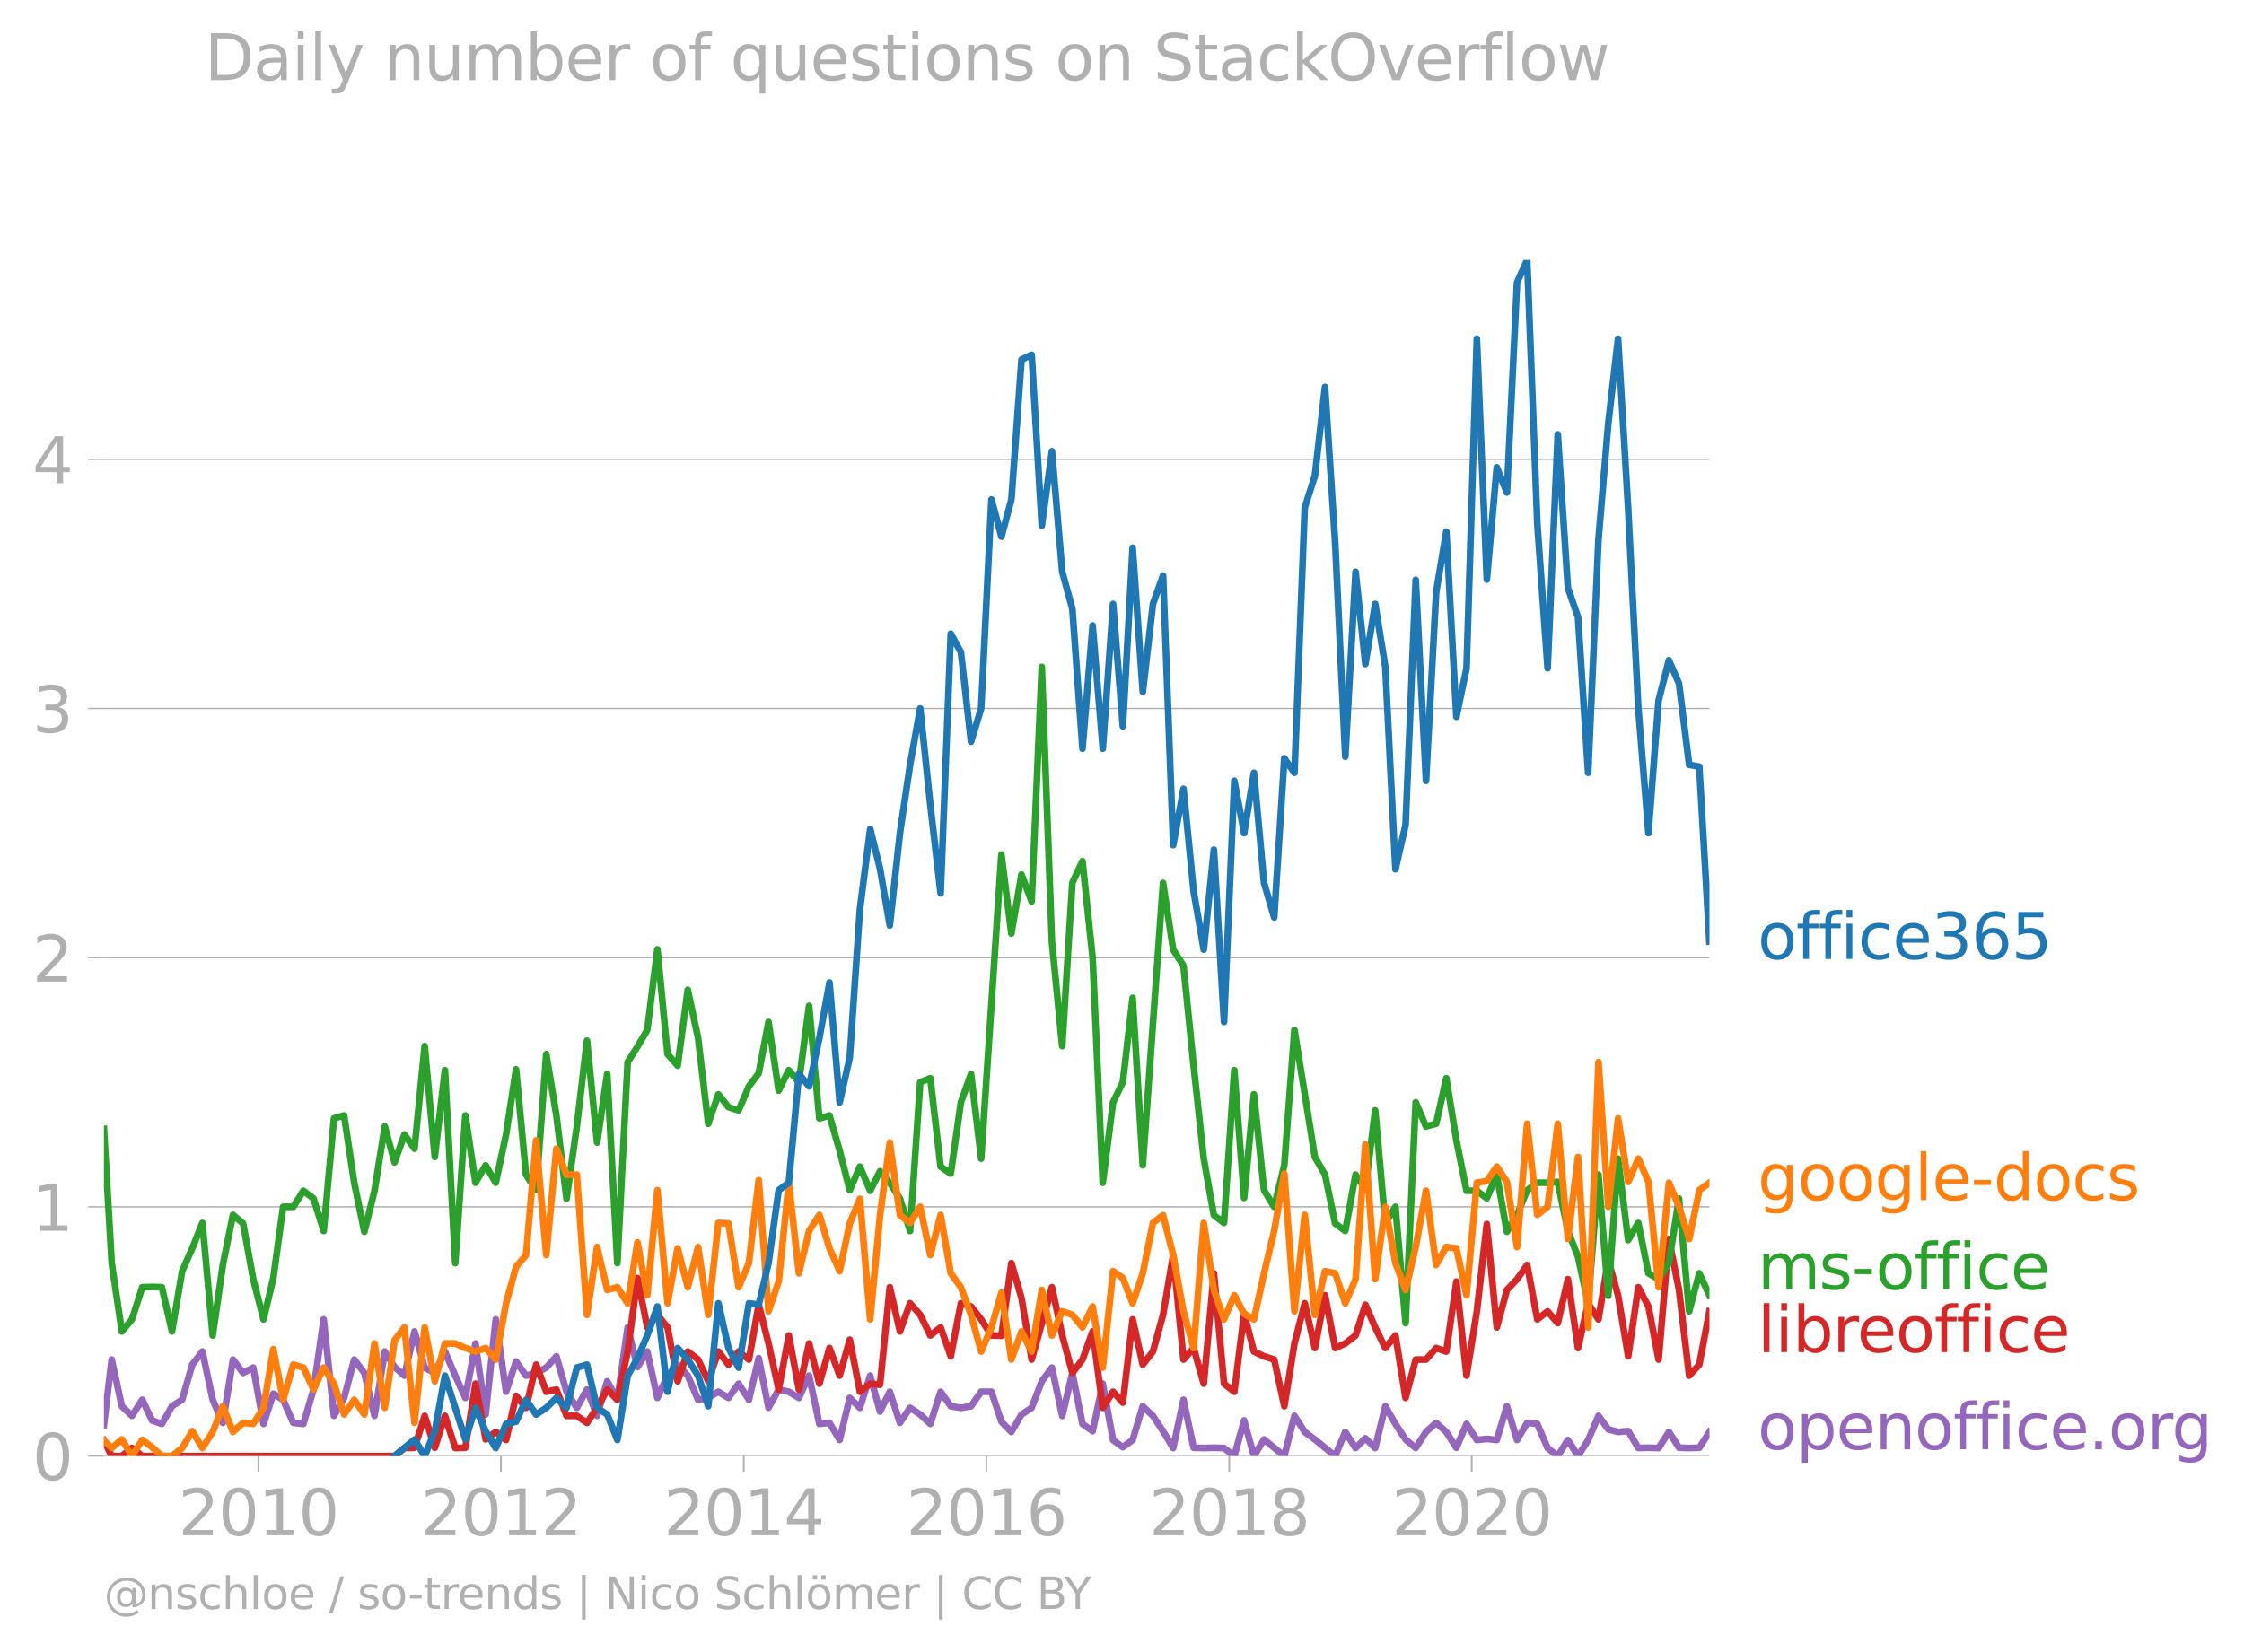 <svg xmlns:xlink="http://www.w3.org/1999/xlink" width="665.494" height="489.969" viewBox="0 0 499.12 367.477" xmlns="http://www.w3.org/2000/svg"><defs><style>*{stroke-linejoin:round;stroke-linecap:butt}</style></defs><g id="figure_1"><path d="M0 367.477h499.12V0H0v367.477z" style="fill:none" id="patch_1"/><g id="axes_1"><path d="M23.108 323.95h357.12V57.838H23.108V323.95z" style="fill:none" id="patch_2"/><g id="matplotlib.axis_1"><g id="xtick_1"><g id="line2d_1"><defs><path id="mfef30ab67b" d="M0 0v3.5" style="stroke:#b0b0b0;stroke-width:.4"/></defs><use xlink:href="#mfef30ab67b" x="57.471" y="323.95" style="fill:#b0b0b0;stroke:#b0b0b0;stroke-width:.4"/></g><g style="fill:#b0b0b0" transform="matrix(.14 0 0 -.14 39.656 341.588)" id="text_1"><defs><path id="DejaVuSans-32" d="M1228 531h2203V0H469v531q359 372 979 998 621 627 780 809 303 340 423 576 121 236 121 464 0 372-261 606-261 235-680 235-297 0-627-103-329-103-704-313v638q381 153 712 231 332 78 607 78 725 0 1156-363 431-362 431-968 0-288-108-546-107-257-392-607-78-91-497-524-418-433-1181-1211z" transform="scale(.016)"/><path id="DejaVuSans-30" d="M2034 4250q-487 0-733-480-245-479-245-1442 0-959 245-1439 246-480 733-480 491 0 736 480 246 480 246 1439 0 963-246 1442-245 480-736 480zm0 500q785 0 1199-621 414-620 414-1801 0-1178-414-1799Q2819-91 2034-91q-784 0-1198 620-414 621-414 1799 0 1181 414 1801 414 621 1198 621z" transform="scale(.016)"/><path id="DejaVuSans-31" d="M794 531h1031v3560L703 3866v575l1116 225h631V531h1031V0H794v531z" transform="scale(.016)"/></defs><use xlink:href="#DejaVuSans-32"/><use xlink:href="#DejaVuSans-30" x="63.623"/><use xlink:href="#DejaVuSans-31" x="127.246"/><use xlink:href="#DejaVuSans-30" x="190.869"/></g></g><g id="xtick_2"><use xlink:href="#mfef30ab67b" x="111.418" y="323.95" style="fill:#b0b0b0;stroke:#b0b0b0;stroke-width:.4" id="line2d_2"/><g style="fill:#b0b0b0" transform="matrix(.14 0 0 -.14 93.603 341.588)" id="text_2"><use xlink:href="#DejaVuSans-32"/><use xlink:href="#DejaVuSans-30" x="63.623"/><use xlink:href="#DejaVuSans-31" x="127.246"/><use xlink:href="#DejaVuSans-32" x="190.869"/></g></g><g id="xtick_3"><use xlink:href="#mfef30ab67b" x="165.438" y="323.95" style="fill:#b0b0b0;stroke:#b0b0b0;stroke-width:.4" id="line2d_3"/><g style="fill:#b0b0b0" transform="matrix(.14 0 0 -.14 147.623 341.588)" id="text_3"><defs><path id="DejaVuSans-34" d="M2419 4116 825 1625h1594v2491zm-166 550h794V1625h666v-525h-666V0h-628v1100H313v609l1940 2957z" transform="scale(.016)"/></defs><use xlink:href="#DejaVuSans-32"/><use xlink:href="#DejaVuSans-30" x="63.623"/><use xlink:href="#DejaVuSans-31" x="127.246"/><use xlink:href="#DejaVuSans-34" x="190.869"/></g></g><g id="xtick_4"><use xlink:href="#mfef30ab67b" x="219.385" y="323.95" style="fill:#b0b0b0;stroke:#b0b0b0;stroke-width:.4" id="line2d_4"/><g style="fill:#b0b0b0" transform="matrix(.14 0 0 -.14 201.57 341.588)" id="text_4"><defs><path id="DejaVuSans-36" d="M2113 2584q-425 0-674-291-248-290-248-796 0-503 248-796 249-292 674-292t673 292q248 293 248 796 0 506-248 796-248 291-673 291zm1253 1979v-575q-238 112-480 171-242 60-480 60-625 0-955-422-329-422-376-1275 184 272 462 417 279 145 613 145 703 0 1111-427 408-426 408-1160 0-719-425-1154Q2819-91 2113-91q-810 0-1238 620-428 621-428 1799 0 1106 525 1764t1409 658q238 0 480-47t505-140z" transform="scale(.016)"/></defs><use xlink:href="#DejaVuSans-32"/><use xlink:href="#DejaVuSans-30" x="63.623"/><use xlink:href="#DejaVuSans-31" x="127.246"/><use xlink:href="#DejaVuSans-36" x="190.869"/></g></g><g id="xtick_5"><use xlink:href="#mfef30ab67b" x="273.406" y="323.95" style="fill:#b0b0b0;stroke:#b0b0b0;stroke-width:.4" id="line2d_5"/><g style="fill:#b0b0b0" transform="matrix(.14 0 0 -.14 255.59 341.588)" id="text_5"><defs><path id="DejaVuSans-38" d="M2034 2216q-450 0-708-241-257-241-257-662 0-422 257-663 258-241 708-241t709 242q260 243 260 662 0 421-258 662-257 241-711 241zm-631 268q-406 100-633 378-226 279-226 679 0 559 398 884 399 325 1092 325 697 0 1094-325t397-884q0-400-227-679-226-278-629-378 456-106 710-416 255-309 255-755 0-679-414-1042Q2806-91 2034-91q-771 0-1186 362-414 363-414 1042 0 446 256 755 257 310 713 416zm-231 997q0-362 226-565 227-203 636-203 407 0 636 203 230 203 230 565 0 363-230 566-229 203-636 203-409 0-636-203-226-203-226-566z" transform="scale(.016)"/></defs><use xlink:href="#DejaVuSans-32"/><use xlink:href="#DejaVuSans-30" x="63.623"/><use xlink:href="#DejaVuSans-31" x="127.246"/><use xlink:href="#DejaVuSans-38" x="190.869"/></g></g><g id="xtick_6"><use xlink:href="#mfef30ab67b" x="327.352" y="323.95" style="fill:#b0b0b0;stroke:#b0b0b0;stroke-width:.4" id="line2d_6"/><g style="fill:#b0b0b0" transform="matrix(.14 0 0 -.14 309.537 341.588)" id="text_6"><use xlink:href="#DejaVuSans-32"/><use xlink:href="#DejaVuSans-30" x="63.623"/><use xlink:href="#DejaVuSans-32" x="127.246"/><use xlink:href="#DejaVuSans-30" x="190.869"/></g></g></g><g id="matplotlib.axis_2"><g id="ytick_1"><path d="M23.108 323.95h357.12" clip-path="url(#p32f122fb0a)" style="fill:none;stroke:#b0b0b0;stroke-width:.3;stroke-linecap:square" id="line2d_7"/><g id="line2d_8"><defs><path id="m1b9c57ba88" d="M0 0h-3.5" style="stroke:#b0b0b0;stroke-width:.3"/></defs><use xlink:href="#m1b9c57ba88" x="23.108" y="323.95" style="fill:#b0b0b0;stroke:#b0b0b0;stroke-width:.3"/></g><use xlink:href="#DejaVuSans-30" style="fill:#b0b0b0" transform="matrix(.14 0 0 -.14 7.2 329.269)" id="text_7"/></g><g id="ytick_2"><path d="M23.108 268.51h357.12" clip-path="url(#p32f122fb0a)" style="fill:none;stroke:#b0b0b0;stroke-width:.3;stroke-linecap:square" id="line2d_9"/><use xlink:href="#m1b9c57ba88" x="23.108" y="268.51" style="fill:#b0b0b0;stroke:#b0b0b0;stroke-width:.3" id="line2d_10"/><use xlink:href="#DejaVuSans-31" style="fill:#b0b0b0" transform="matrix(.14 0 0 -.14 7.2 273.829)" id="text_8"/></g><g id="ytick_3"><path d="M23.108 213.07h357.12" clip-path="url(#p32f122fb0a)" style="fill:none;stroke:#b0b0b0;stroke-width:.3;stroke-linecap:square" id="line2d_11"/><use xlink:href="#m1b9c57ba88" x="23.108" y="213.07" style="fill:#b0b0b0;stroke:#b0b0b0;stroke-width:.3" id="line2d_12"/><use xlink:href="#DejaVuSans-32" style="fill:#b0b0b0" transform="matrix(.14 0 0 -.14 7.2 218.389)" id="text_9"/></g><g id="ytick_4"><path d="M23.108 157.63h357.12" clip-path="url(#p32f122fb0a)" style="fill:none;stroke:#b0b0b0;stroke-width:.3;stroke-linecap:square" id="line2d_13"/><use xlink:href="#m1b9c57ba88" x="23.108" y="157.63" style="fill:#b0b0b0;stroke:#b0b0b0;stroke-width:.3" id="line2d_14"/><g style="fill:#b0b0b0" transform="matrix(.14 0 0 -.14 7.2 162.949)" id="text_10"><defs><path id="DejaVuSans-33" d="M2597 2516q453-97 707-404 255-306 255-756 0-690-475-1069Q2609-91 1734-91q-293 0-604 58T488 141v609q262-153 574-231 313-78 654-78 593 0 904 234t311 681q0 413-289 645-289 233-804 233h-544v519h569q465 0 712 186t247 536q0 359-255 551-254 193-729 193-260 0-557-57-297-56-653-174v562q360 100 674 150t592 50q719 0 1137-327 419-326 419-882 0-388-222-655t-631-370z" transform="scale(.016)"/></defs><use xlink:href="#DejaVuSans-33"/></g></g><g id="ytick_5"><path d="M23.108 102.19h357.12" clip-path="url(#p32f122fb0a)" style="fill:none;stroke:#b0b0b0;stroke-width:.3;stroke-linecap:square" id="line2d_15"/><use xlink:href="#m1b9c57ba88" x="23.108" y="102.19" style="fill:#b0b0b0;stroke:#b0b0b0;stroke-width:.3" id="line2d_16"/><use xlink:href="#DejaVuSans-34" style="fill:#b0b0b0" transform="matrix(.14 0 0 -.14 7.2 107.509)" id="text_11"/></g></g><path d="m23.108 317.02 1.736-14.53 2.254 10.372 2.254 2.146 2.29-3.577 2.18 4.599 2.181.766 2.254-3.934 2.254-1.43 2.254-7.81 2.254-2.921 2.29 10.73 2.255 5.127 2.254-14.069 2.253 2.98 2.254-1.191 2.291 12.518 2.18-6.706 2.18 1.341 2.254 5.127 2.254.238 2.254-7.63 2.254-15.619 2.291 21.46 2.254-3.993 2.254-8.525 2.254 2.98 2.254 9.539 2.29-14.307 2.18 3.449 2.18 1.916 2.255-9.836 2.254 8.048 2.254 1.192 2.253-4.77 2.291 5.366 2.254 4.948 2.254-12.102 2.254 15.798 2.254-21.163 2.291 16.096 2.217-6.722 2.217 3.145 2.254-.596 2.254-1.192 2.254-2.504 2.254 7.869 2.29 3.576 2.255-4.053 2.254 5.842 2.253-7.69 2.254 4.113 2.291-16.095 2.18 8.814 2.18-3.45 2.254 10.314 2.254-4.948 2.254-2.444 2.254 2.444 2.291 5.365 2.254-.417 2.254-1.371 2.254 1.37 2.254-3.159 2.29 3.577 2.18-9.261 2.18 11.05 2.255-4.054 2.254.477 2.254 1.37 2.253-4.947 2.291 10.73 2.254-.238 2.254 3.815 2.254-9.36 2.254 2.206 2.291-7.153 2.18 7.984 2.18-4.407 2.254 6.915 2.254-3.339 2.254 1.49 2.254 2.087 2.29-7.153 2.255 3.219 2.254.357 2.254-.357 2.253-3.22h2.291l2.217 6.66 2.217 2.283 2.254-3.875 2.254-1.49 2.254-5.902 2.254-3.04 2.291 10.73 2.254-9.538 2.254 11.326 2.254 1.61 2.254-10.552 2.29 12.519 2.18 1.597 2.18-1.597 2.255-7.511 2.254 2.146 2.254 3.398 2.253 3.755 2.291-10.73 2.254 10.67 2.254.06 2.254-.06 2.254.06 2.291 1.789 2.18-7.92 2.18 7.92 2.254-3.696 4.508 3.696 2.254-8.942 2.29 3.577 2.255 1.669 4.508 3.696 2.253-5.365 2.291 3.576 2.18-2.171 2.18 2.171 2.254-9.3 2.254 3.935 2.254 3.458 2.254 1.907 2.291-3.576 2.254-2.027 2.254 2.027 2.254 3.517 2.254-5.306 2.29 3.577 2.218-.247 2.217.247 2.254-7.511 2.254 7.511 2.254-3.815 2.253.238 2.291 5.365 2.254 1.789 2.254-3.577L351 323.95l2.254-3.577 2.291-5.365 2.18 3.002 2.18.575 2.254-.18 2.254 3.756 2.254-.06 2.254.06 2.29-3.576 2.255 3.517 2.254.06 2.254-.06 2.254-3.517h0" clip-path="url(#p32f122fb0a)" style="fill:none;stroke:#9467bd;stroke-width:1.5;stroke-linecap:square" id="line2d_17"/><path d="m23.108 320.485 1.736 3.465h2.254l2.254-1.789 2.29 1.789H87.77l2.18-1.789 2.254-.06 2.254-7.093 2.254 7.094 2.253-7.094 2.291 7.153 2.254-.06 2.254-14.247 2.254 12.4 2.254-1.67 2.291 1.789 2.217-9.805 2.217 2.651 2.254-9.597 2.254 6.02 2.254-.476 2.254 5.842h2.29l2.255 1.55 2.254-3.339 2.253-4.053 2.254 2.265 2.291-10.73 2.18-16.351 2.18 10.986 2.254-2.802 2.254 2.802 2.254 11.982 2.254-6.617 2.291 1.788 2.254 4.829 2.254-6.617 2.254 2.92 2.254-2.92 2.29 1.788 2.18-12.2 2.18 8.623 2.255 10.254 2.254-12.042 2.254 12.042 2.253-10.254 2.291 8.942 2.254-7.928 2.254 6.14 2.254-7.988 2.254 11.565 2.291-1.789 2.18.256 2.18-21.716 2.254 9.836 2.254-6.26 2.254 2.564 2.254 4.59 2.29-1.788 2.255 6.438 2.254-11.804 2.254.716 2.253 2.861 2.291 3.577 2.217.062 2.217-16.157 2.254 7.809 2.254 13.651 4.508-16.095 2.291 10.73 2.254 8.346 2.254-2.98 2.254-6.26 2.254 16.99 2.29-3.577 2.18 2.427 2.18-18.523 2.255 10.075 2.254-2.921 2.254-8.167 2.253-13.294 2.291 23.25 2.254-2.564 2.254 7.928 2.254-24.56 2.254 24.56 2.291 1.789 2.18-17.373 2.18 8.43 2.254 1.074 2.254.715 2.254 10.373 2.254-13.95 2.29-8.942 2.255 9.956 2.254-11.744 2.254 11.744 2.253-1.014 2.291-1.788 2.18-6.834 2.18 5.046 2.254 4.59 2.254-2.802 2.254 13.89 2.254-8.525h2.291l2.254-2.563 2.254.775 2.254-15.56 2.254 20.925 2.29-14.307 2.218-19.426 2.217 23.003 2.254-8.346 2.254-2.385 2.254-3.16 2.253 12.102 2.291-1.788 2.254 2.623 2.254-9.777 2.254 15.32 2.254-9.955 2.291 3.577 2.18-13.157 2.18 7.792 2.254 13.592 2.254-15.38 2.254 4.292 2.254 11.803 2.29-26.826 2.255 11.327 2.254 19.076 2.254-2.444 2.254-11.863h0" clip-path="url(#p32f122fb0a)" style="fill:none;stroke:#d62728;stroke-width:1.5;stroke-linecap:square" id="line2d_18"/><path d="m23.108 251.185 1.736 29.844 2.254 15.2 2.254-2.682 2.29-7.153 2.18-.064 2.181.064 2.254 9.836 2.254-13.413 2.254-5.067 2.254-5.663 2.29 25.037 2.255-15.678 2.254-11.148 2.253 1.908 2.254 12.4 2.291 8.941 2.18-9.197 2.18-15.84h2.254l2.254-3.577 2.254 1.729 2.254 7.213 2.291-25.037 2.254-.656 2.254 14.963 2.254 10.909 2.254-9.121 2.29-14.307 2.18 7.984 2.18-6.196 2.255 3.16 2.254-22.832 2.254 24.68 2.253-19.315 2.291 42.922 2.254-32.847 2.254 14.963 2.254-3.875 2.254 3.875 2.291-10.73 2.217-14.493 2.217 23.434 2.254 3.458 2.254-30.284 2.254 13.652 2.254 18.54 2.29-16.096 2.255-19.076 2.254 22.653 2.253-15.261 2.254 42.087 2.291-44.71 2.18-3.45 2.18-3.704 2.254-17.943 2.254 23.308 2.254 2.564 2.254-16.87 2.291 10.73 2.254 19.076 2.254-6.558 2.254 2.862 2.254.715 2.29-5.365 2.18-2.874 2.18-11.433 2.255 15.26 2.254-4.53 2.254 2.683 2.253-16.99 2.291 25.038 2.254-.656 2.254 7.81 2.254 8.822 2.254-5.246 2.291 5.365 2.18-4.343 2.18 2.555 2.254 3.517 2.254 7.213 2.254-33.085 2.254-.894 2.29 19.672 2.255 1.55 2.254-15.857 2.254-6.32 2.253 18.838 4.508-67.65 2.217 17.576 2.254-13.115 2.254 5.961 2.254-52.161 2.254 61.103 2.291 23.25 2.254-36.305 2.254-4.829 2.254 21.46 2.254 50.076 2.29-17.884 2.18-4.471 2.18-18.778 2.255 37.258 4.508-62.832 2.253 14.843 2.291 3.577 2.254 22.236 2.254 20.685 2.254 12.579 2.254 1.729 2.291-33.98 2.18 28.423 2.18-23.058 2.254 21.342 2.254 3.696 2.254-9.24 2.254-30.105 4.545 28.257 2.254 3.934 2.254 10.85 2.253 1.669 2.291-12.519 2.18 3.194 2.18-17.5 2.254 25.156 2.254-3.696 2.254 25.872 2.254-49.121 2.291 5.365 2.254-.596 2.254-10.134 2.254 13.83 2.254 11.207h2.29l2.218 1.665 2.217-5.242 2.254 12.698 2.254-3.756 2.254-5.484 2.253-1.67h2.291l2.254-.178 2.254 10.909 2.254 5.723 2.254 10.372 2.291-28.614 2.18 26.954 2.18-30.53 2.254 18.122 2.254-3.815 2.254 11.207 2.254 1.311 2.29-3.576 2.255-14.367 2.254 25.097 2.254-8.465 2.254 4.888h0" clip-path="url(#p32f122fb0a)" style="fill:none;stroke:#2ca02c;stroke-width:1.5;stroke-linecap:square" id="line2d_19"/><g style="fill:#1f77b4" transform="matrix(.14 0 0 -.14 390.941 213.356)" id="text_12"><defs><path id="DejaVuSans-6f" d="M1959 3097q-462 0-731-361t-269-989q0-628 267-989 268-361 733-361 460 0 728 362 269 363 269 988 0 622-269 986-268 364-728 364zm0 487q750 0 1178-488 429-487 429-1349 0-859-429-1349Q2709-91 1959-91q-753 0-1180 489-426 490-426 1349 0 862 426 1349 427 488 1180 488z" transform="scale(.016)"/><path id="DejaVuSans-66" d="M2375 4863v-479h-550q-309 0-430-125-120-125-120-450v-309h947v-447h-947V0H697v3053H147v447h550v244q0 584 272 851 272 268 862 268h544z" transform="scale(.016)"/><path id="DejaVuSans-69" d="M603 3500h575V0H603v3500zm0 1363h575v-729H603v729z" transform="scale(.016)"/><path id="DejaVuSans-63" d="M3122 3366v-538q-244 135-489 202t-495 67q-560 0-870-355-309-354-309-995t309-996q310-354 870-354 250 0 495 67t489 202V134Q2881 22 2623-34q-257-57-548-57-791 0-1257 497-465 497-465 1341 0 856 470 1346 471 491 1290 491 265 0 518-55 253-54 491-163z" transform="scale(.016)"/><path id="DejaVuSans-65" d="M3597 1894v-281H953q38-594 358-905t892-311q331 0 642 81t618 244V178Q3153 47 2828-22t-659-69q-838 0-1327 487-489 488-489 1320 0 859 464 1363 464 505 1252 505 706 0 1117-455 411-454 411-1235zm-575 169q-6 471-264 752-258 282-683 282-481 0-770-272t-333-766l2050 4z" transform="scale(.016)"/><path id="DejaVuSans-35" d="M691 4666h2478v-532H1269V2991q137 47 274 70 138 23 276 23 781 0 1237-428 457-428 457-1159 0-753-469-1171Q2575-91 1722-91q-294 0-599 50Q819 9 494 109v635q281-153 581-228t634-75q541 0 856 284 316 284 316 772 0 487-316 771-315 285-856 285-253 0-505-56-251-56-513-175v2344z" transform="scale(.016)"/></defs><use xlink:href="#DejaVuSans-6f"/><use xlink:href="#DejaVuSans-66" x="61.182"/><use xlink:href="#DejaVuSans-66" x="96.387"/><use xlink:href="#DejaVuSans-69" x="131.592"/><use xlink:href="#DejaVuSans-63" x="159.375"/><use xlink:href="#DejaVuSans-65" x="214.355"/><use xlink:href="#DejaVuSans-33" x="275.879"/><use xlink:href="#DejaVuSans-36" x="339.502"/><use xlink:href="#DejaVuSans-35" x="403.125"/></g><g style="fill:#ff7f0e" transform="matrix(.14 0 0 -.14 390.941 267.008)" id="text_13"><defs><path id="DejaVuSans-67" d="M2906 1791q0 625-258 968-257 344-723 344-462 0-720-344-258-343-258-968 0-622 258-966t720-344q466 0 723 344 258 344 258 966zm575-1357q0-893-397-1329-396-436-1215-436-303 0-572 45t-522 139v559q253-137 500-202 247-66 503-66 566 0 847 295t281 892v285q-178-310-456-463T1784 0Q1141 0 747 490 353 981 353 1791q0 812 394 1302 394 491 1037 491 388 0 666-153t456-462v531h575V434z" transform="scale(.016)"/><path id="DejaVuSans-6c" d="M603 4863h575V0H603v4863z" transform="scale(.016)"/><path id="DejaVuSans-2d" d="M313 2009h1684v-512H313v512z" transform="scale(.016)"/><path id="DejaVuSans-64" d="M2906 2969v1894h575V0h-575v525q-181-312-458-464-276-152-664-152-634 0-1033 506-398 507-398 1332t398 1331q399 506 1033 506 388 0 664-152 277-151 458-463zM947 1747q0-634 261-995t717-361q456 0 718 361 263 361 263 995t-263 995q-262 361-718 361t-717-361q-261-361-261-995z" transform="scale(.016)"/><path id="DejaVuSans-73" d="M2834 3397v-544q-243 125-506 187-262 63-544 63-428 0-642-131t-214-394q0-200 153-314t616-217l197-44q612-131 870-370t258-667q0-488-386-773Q2250-91 1575-91q-281 0-586 55T347 128v594q319-166 628-249 309-82 613-82 406 0 624 139 219 139 219 392 0 234-158 359-157 125-692 241l-200 47q-534 112-772 345-237 233-237 639 0 494 350 762 350 269 994 269 318 0 599-47 282-46 519-140z" transform="scale(.016)"/></defs><use xlink:href="#DejaVuSans-67"/><use xlink:href="#DejaVuSans-6f" x="63.477"/><use xlink:href="#DejaVuSans-6f" x="124.658"/><use xlink:href="#DejaVuSans-67" x="185.84"/><use xlink:href="#DejaVuSans-6c" x="249.316"/><use xlink:href="#DejaVuSans-65" x="277.1"/><use xlink:href="#DejaVuSans-2d" x="338.623"/><use xlink:href="#DejaVuSans-64" x="374.707"/><use xlink:href="#DejaVuSans-6f" x="438.184"/><use xlink:href="#DejaVuSans-63" x="499.365"/><use xlink:href="#DejaVuSans-73" x="554.346"/></g><g style="fill:#2ca02c" transform="matrix(.14 0 0 -.14 390.941 286.834)" id="text_14"><defs><path id="DejaVuSans-6d" d="M3328 2828q216 388 516 572t706 184q547 0 844-383 297-382 297-1088V0h-578v2094q0 503-179 746-178 244-543 244-447 0-707-297-259-296-259-809V0h-578v2094q0 506-178 748t-550 242q-441 0-701-298-259-298-259-808V0H581v3500h578v-544q197 322 472 475t653 153q382 0 649-194 267-193 395-562z" transform="scale(.016)"/></defs><use xlink:href="#DejaVuSans-6d"/><use xlink:href="#DejaVuSans-73" x="97.412"/><use xlink:href="#DejaVuSans-2d" x="149.512"/><use xlink:href="#DejaVuSans-6f" x="187.471"/><use xlink:href="#DejaVuSans-66" x="248.652"/><use xlink:href="#DejaVuSans-66" x="283.857"/><use xlink:href="#DejaVuSans-69" x="319.063"/><use xlink:href="#DejaVuSans-63" x="346.846"/><use xlink:href="#DejaVuSans-65" x="401.826"/></g><g style="fill:#d62728" transform="matrix(.14 0 0 -.14 390.941 300.834)" id="text_15"><defs><path id="DejaVuSans-62" d="M3116 1747q0 634-261 995t-717 361q-457 0-718-361t-261-995q0-634 261-995t718-361q456 0 717 361t261 995zM1159 2969q182 312 458 463 277 152 661 152 638 0 1036-506 399-506 399-1331T3314 415Q2916-91 2278-91q-384 0-661 152-276 152-458 464V0H581v4863h578V2969z" transform="scale(.016)"/><path id="DejaVuSans-72" d="M2631 2963q-97 56-211 82-114 27-251 27-488 0-749-317t-261-911V0H581v3500h578v-544q182 319 472 473 291 155 707 155 59 0 131-8 72-7 159-23l3-590z" transform="scale(.016)"/></defs><use xlink:href="#DejaVuSans-6c"/><use xlink:href="#DejaVuSans-69" x="27.783"/><use xlink:href="#DejaVuSans-62" x="55.566"/><use xlink:href="#DejaVuSans-72" x="119.043"/><use xlink:href="#DejaVuSans-65" x="157.906"/><use xlink:href="#DejaVuSans-6f" x="219.43"/><use xlink:href="#DejaVuSans-66" x="280.611"/><use xlink:href="#DejaVuSans-66" x="315.816"/><use xlink:href="#DejaVuSans-69" x="351.021"/><use xlink:href="#DejaVuSans-63" x="378.805"/><use xlink:href="#DejaVuSans-65" x="433.785"/></g><g style="fill:#9467bd" transform="matrix(.14 0 0 -.14 390.941 322.448)" id="text_16"><defs><path id="DejaVuSans-70" d="M1159 525v-1856H581v4831h578v-531q182 312 458 463 277 152 661 152 638 0 1036-506 399-506 399-1331T3314 415Q2916-91 2278-91q-384 0-661 152-276 152-458 464zm1957 1222q0 634-261 995t-717 361q-457 0-718-361t-261-995q0-634 261-995t718-361q456 0 717 361t261 995z" transform="scale(.016)"/><path id="DejaVuSans-6e" d="M3513 2113V0h-575v2094q0 497-194 743-194 247-581 247-466 0-735-297-269-296-269-809V0H581v3500h578v-544q207 316 486 472 280 156 646 156 603 0 912-373 310-373 310-1098z" transform="scale(.016)"/><path id="DejaVuSans-2e" d="M684 794h660V0H684v794z" transform="scale(.016)"/></defs><use xlink:href="#DejaVuSans-6f"/><use xlink:href="#DejaVuSans-70" x="61.182"/><use xlink:href="#DejaVuSans-65" x="124.658"/><use xlink:href="#DejaVuSans-6e" x="186.182"/><use xlink:href="#DejaVuSans-6f" x="249.561"/><use xlink:href="#DejaVuSans-66" x="310.742"/><use xlink:href="#DejaVuSans-66" x="345.947"/><use xlink:href="#DejaVuSans-69" x="381.152"/><use xlink:href="#DejaVuSans-63" x="408.936"/><use xlink:href="#DejaVuSans-65" x="463.916"/><use xlink:href="#DejaVuSans-2e" x="525.439"/><use xlink:href="#DejaVuSans-6f" x="557.227"/><use xlink:href="#DejaVuSans-72" x="618.408"/><use xlink:href="#DejaVuSans-67" x="657.771"/></g><g style="fill:#b0b0b0" transform="matrix(.097 0 0 -.097 23.108 357.986)" id="text_17"><defs><path id="DejaVuSans-40" d="M2381 1678q0-447 222-702 222-254 610-254 384 0 604 256 221 256 221 700 0 438-225 695-225 258-607 258-378 0-602-256-223-256-223-697zm1703-934q-187-241-429-355t-564-114q-538 0-874 389t-336 1014q0 625 337 1015 338 391 873 391 322 0 565-117 244-117 428-354v409h447V722q457 69 714 417 258 349 258 902 0 334-99 628-98 294-298 544-325 409-792 626t-1017 217q-384 0-738-102-353-101-653-301-490-319-767-836-276-517-276-1120 0-497 179-932 180-434 521-765 328-325 759-495 431-171 922-171 403 0 792 136t714 389l281-347q-390-303-851-464t-936-161q-578 0-1091 205-512 205-912 595Q841 78 631 592q-209 514-209 1105 0 569 212 1084 213 516 607 907 403 396 931 607t1119 211q662 0 1229-272 568-271 952-771 234-307 357-666 124-359 124-744 0-822-497-1297T4084 263v481z" transform="scale(.016)"/><path id="DejaVuSans-68" d="M3513 2113V0h-575v2094q0 497-194 743-194 247-581 247-466 0-735-297-269-296-269-809V0H581v4863h578V2956q207 316 486 472 280 156 646 156 603 0 912-373 310-373 310-1098z" transform="scale(.016)"/><path id="DejaVuSans-2f" d="M1625 4666h531L531-594H0l1625 5260z" transform="scale(.016)"/><path id="DejaVuSans-74" d="M1172 4494v-994h1184v-447H1172V1153q0-428 117-550t477-122h590V0h-590q-666 0-919 248-253 249-253 905v1900H172v447h422v994h578z" transform="scale(.016)"/><path id="DejaVuSans-7c" d="M1344 4891v-6400H813v6400h531z" transform="scale(.016)"/><path id="DejaVuSans-4e" d="M628 4666h850L3547 763v3903h612V0h-850L1241 3903V0H628v4666z" transform="scale(.016)"/><path id="DejaVuSans-53" d="M3425 4513v-616q-359 172-678 256-319 85-616 85-515 0-795-200t-280-569q0-310 186-468 186-157 705-254l381-78q706-135 1042-474t336-907q0-679-455-1029Q2797-91 1919-91q-331 0-705 75-373 75-773 222v650q384-215 753-325 369-109 725-109 540 0 834 212 294 213 294 607 0 343-211 537t-692 291l-385 75q-706 140-1022 440-315 300-315 835 0 619 436 975t1201 356q329 0 669-60 341-59 697-177z" transform="scale(.016)"/><path id="DejaVuSans-f6" d="M1959 3097q-462 0-731-361t-269-989q0-628 267-989 268-361 733-361 460 0 728 362 269 363 269 988 0 622-269 986-268 364-728 364zm0 487q750 0 1178-488 429-487 429-1349 0-859-429-1349Q2709-91 1959-91q-753 0-1180 489-426 490-426 1349 0 862 426 1349 427 488 1180 488zm295 1266h634v-631h-634v631zm-1222 0h634v-631h-634v631z" transform="scale(.016)"/><path id="DejaVuSans-43" d="M4122 4306v-665q-319 297-680 443-361 147-767 147-800 0-1225-489t-425-1414q0-922 425-1411t1225-489q406 0 767 147t680 444V359q-331-225-702-338-370-112-782-112-1060 0-1670 648-609 649-609 1771 0 1125 609 1773 610 649 1670 649 418 0 788-111 371-111 696-333z" transform="scale(.016)"/><path id="DejaVuSans-42" d="M1259 2228V519h1013q509 0 754 211 246 211 246 645 0 438-246 645-245 208-754 208H1259zm0 1919V2741h935q462 0 688 173 227 174 227 530 0 353-227 528-226 175-688 175h-935zm-631 519h1613q722 0 1112-300 391-300 391-853 0-429-200-682t-588-315q466-100 724-418 258-317 258-792 0-625-425-966Q3088 0 2303 0H628v4666z" transform="scale(.016)"/><path id="DejaVuSans-59" d="M-13 4666h679l1293-1919 1285 1919h678L2272 2222V0h-634v2222L-13 4666z" transform="scale(.016)"/></defs><use xlink:href="#DejaVuSans-40"/><use xlink:href="#DejaVuSans-6e" x="100"/><use xlink:href="#DejaVuSans-73" x="163.379"/><use xlink:href="#DejaVuSans-63" x="215.479"/><use xlink:href="#DejaVuSans-68" x="270.459"/><use xlink:href="#DejaVuSans-6c" x="333.838"/><use xlink:href="#DejaVuSans-6f" x="361.621"/><use xlink:href="#DejaVuSans-65" x="422.803"/><use xlink:href="#DejaVuSans-20" x="484.326"/><use xlink:href="#DejaVuSans-2f" x="516.113"/><use xlink:href="#DejaVuSans-20" x="549.805"/><use xlink:href="#DejaVuSans-73" x="581.592"/><use xlink:href="#DejaVuSans-6f" x="633.691"/><use xlink:href="#DejaVuSans-2d" x="696.748"/><use xlink:href="#DejaVuSans-74" x="732.832"/><use xlink:href="#DejaVuSans-72" x="772.041"/><use xlink:href="#DejaVuSans-65" x="810.904"/><use xlink:href="#DejaVuSans-6e" x="872.428"/><use xlink:href="#DejaVuSans-64" x="935.807"/><use xlink:href="#DejaVuSans-73" x="999.283"/><use xlink:href="#DejaVuSans-20" x="1051.383"/><use xlink:href="#DejaVuSans-7c" x="1083.17"/><use xlink:href="#DejaVuSans-20" x="1116.861"/><use xlink:href="#DejaVuSans-4e" x="1148.648"/><use xlink:href="#DejaVuSans-69" x="1223.453"/><use xlink:href="#DejaVuSans-63" x="1251.236"/><use xlink:href="#DejaVuSans-6f" x="1306.217"/><use xlink:href="#DejaVuSans-20" x="1367.398"/><use xlink:href="#DejaVuSans-53" x="1399.186"/><use xlink:href="#DejaVuSans-63" x="1462.662"/><use xlink:href="#DejaVuSans-68" x="1517.643"/><use xlink:href="#DejaVuSans-6c" x="1581.021"/><use xlink:href="#DejaVuSans-f6" x="1608.805"/><use xlink:href="#DejaVuSans-6d" x="1669.986"/><use xlink:href="#DejaVuSans-65" x="1767.398"/><use xlink:href="#DejaVuSans-72" x="1828.922"/><use xlink:href="#DejaVuSans-20" x="1870.035"/><use xlink:href="#DejaVuSans-7c" x="1901.822"/><use xlink:href="#DejaVuSans-20" x="1935.514"/><use xlink:href="#DejaVuSans-43" x="1967.301"/><use xlink:href="#DejaVuSans-43" x="2037.125"/><use xlink:href="#DejaVuSans-20" x="2106.949"/><use xlink:href="#DejaVuSans-42" x="2138.736"/><use xlink:href="#DejaVuSans-59" x="2201.84"/></g><g style="fill:#b0b0b0" transform="matrix(.14 0 0 -.14 45.522 17.838)" id="text_18"><defs><path id="DejaVuSans-44" d="M1259 4147V519h763q966 0 1414 437 448 438 448 1382 0 937-448 1373t-1414 436h-763zm-631 519h1297q1356 0 1990-564 635-564 635-1764 0-1207-638-1773Q3275 0 1925 0H628v4666z" transform="scale(.016)"/><path id="DejaVuSans-61" d="M2194 1759q-697 0-966-159t-269-544q0-306 202-486 202-179 548-179 479 0 768 339t289 901v128h-572zm1147 238V0h-575v531q-197-318-491-470T1556-91q-537 0-855 302-317 302-317 808 0 590 395 890 396 300 1180 300h807v57q0 397-261 614t-733 217q-300 0-585-72-284-72-546-216v532q315 122 612 182 297 61 578 61 760 0 1135-394 375-393 375-1193z" transform="scale(.016)"/><path id="DejaVuSans-79" d="M2059-325q-243-625-475-815-231-191-618-191H506v481h338q237 0 368 113 132 112 291 531l103 262L191 3500h609L1894 763l1094 2737h609L2059-325z" transform="scale(.016)"/><path id="DejaVuSans-75" d="M544 1381v2119h575V1403q0-497 193-746 194-248 582-248 465 0 735 297 271 297 271 810v1984h575V0h-575v538q-209-319-486-474-276-155-642-155-603 0-916 375-312 375-312 1097zm1447 2203z" transform="scale(.016)"/><path id="DejaVuSans-71" d="M947 1747q0-634 261-995t717-361q456 0 718 361 263 361 263 995t-263 995q-262 361-718 361t-717-361q-261-361-261-995zM2906 525q-181-312-458-464-276-152-664-152-634 0-1033 506-398 507-398 1332t398 1331q399 506 1033 506 388 0 664-152 277-151 458-463v531h575v-4831h-575V525z" transform="scale(.016)"/><path id="DejaVuSans-6b" d="M581 4863h578V1991l1716 1509h734L1753 1863 3688 0h-750L1159 1709V0H581v4863z" transform="scale(.016)"/><path id="DejaVuSans-4f" d="M2522 4238q-688 0-1093-513-404-512-404-1397 0-881 404-1394 405-512 1093-512 687 0 1089 512 402 513 402 1394 0 885-402 1397-402 513-1089 513zm0 512q981 0 1568-658 588-658 588-1764 0-1103-588-1761Q3503-91 2522-91q-984 0-1574 656-589 657-589 1763t589 1764q590 658 1574 658z" transform="scale(.016)"/><path id="DejaVuSans-76" d="M191 3500h609L1894 563l1094 2937h609L2284 0h-781L191 3500z" transform="scale(.016)"/><path id="DejaVuSans-77" d="M269 3500h575l719-2731 715 2731h678l719-2731 716 2731h575L4050 0h-678l-753 2869L1863 0h-679L269 3500z" transform="scale(.016)"/></defs><use xlink:href="#DejaVuSans-44"/><use xlink:href="#DejaVuSans-61" x="77.002"/><use xlink:href="#DejaVuSans-69" x="138.281"/><use xlink:href="#DejaVuSans-6c" x="166.064"/><use xlink:href="#DejaVuSans-79" x="193.848"/><use xlink:href="#DejaVuSans-20" x="253.027"/><use xlink:href="#DejaVuSans-6e" x="284.814"/><use xlink:href="#DejaVuSans-75" x="348.193"/><use xlink:href="#DejaVuSans-6d" x="411.572"/><use xlink:href="#DejaVuSans-62" x="508.984"/><use xlink:href="#DejaVuSans-65" x="572.461"/><use xlink:href="#DejaVuSans-72" x="633.984"/><use xlink:href="#DejaVuSans-20" x="675.098"/><use xlink:href="#DejaVuSans-6f" x="706.885"/><use xlink:href="#DejaVuSans-66" x="768.066"/><use xlink:href="#DejaVuSans-20" x="803.271"/><use xlink:href="#DejaVuSans-71" x="835.059"/><use xlink:href="#DejaVuSans-75" x="898.535"/><use xlink:href="#DejaVuSans-65" x="961.914"/><use xlink:href="#DejaVuSans-73" x="1023.438"/><use xlink:href="#DejaVuSans-74" x="1075.537"/><use xlink:href="#DejaVuSans-69" x="1114.746"/><use xlink:href="#DejaVuSans-6f" x="1142.529"/><use xlink:href="#DejaVuSans-6e" x="1203.711"/><use xlink:href="#DejaVuSans-73" x="1267.09"/><use xlink:href="#DejaVuSans-20" x="1319.189"/><use xlink:href="#DejaVuSans-6f" x="1350.977"/><use xlink:href="#DejaVuSans-6e" x="1412.158"/><use xlink:href="#DejaVuSans-20" x="1475.537"/><use xlink:href="#DejaVuSans-53" x="1507.324"/><use xlink:href="#DejaVuSans-74" x="1570.801"/><use xlink:href="#DejaVuSans-61" x="1610.01"/><use xlink:href="#DejaVuSans-63" x="1671.289"/><use xlink:href="#DejaVuSans-6b" x="1726.27"/><use xlink:href="#DejaVuSans-4f" x="1784.18"/><use xlink:href="#DejaVuSans-76" x="1862.891"/><use xlink:href="#DejaVuSans-65" x="1922.07"/><use xlink:href="#DejaVuSans-72" x="1983.594"/><use xlink:href="#DejaVuSans-66" x="2024.707"/><use xlink:href="#DejaVuSans-6c" x="2059.912"/><use xlink:href="#DejaVuSans-6f" x="2087.695"/><use xlink:href="#DejaVuSans-77" x="2148.877"/></g><path d="m23.108 320.485 1.736 1.676 2.254-1.907 2.254 3.696 2.29-3.577 2.18 1.597 2.181 1.98h2.254l2.254-1.789 2.254-3.755 2.254 3.755 2.29-3.576 2.255-5.723 2.254 5.723 2.253-2.027 2.254.238 2.291-3.577 2.18-13.03 2.18 11.242 2.254-7.81 2.254.657 2.254 4.888 2.254-4.888 2.291 3.576 2.254 6.856 2.254-3.279 2.254 3.279 2.254-15.798 2.29 14.307 2.18-15.01 2.18-2.873 2.255 21.222 2.254-21.222 2.254 11.982 2.253-8.406h2.291l2.254 1.014 2.254.775 2.254-.775 2.254 2.563 2.291-12.519 2.217-8.078 2.217-2.652 2.254-25.514 2.254 25.514 2.254-23.666 2.254 5.782h2.29l2.255 31.178 2.254-15.082 2.253 9.538 2.254-.596 2.291 3.576 2.18-13.54 2.18 11.752 2.254-23.368 2.254 25.156 2.254-12.22 2.254 8.644 2.291-8.942 2.254 15.082 2.254-20.447 2.254.119 2.254 14.188 2.29-5.365 2.18-18.46 2.18 29.19 2.255-6.617 2.254-21.997 2.254 20.149 2.253-9.419 2.291-3.577 2.254 7.452 2.254 5.067 2.254-10.611 2.254-5.485 2.291 26.826 2.18-23.057 2.18-16.287 2.254 16.155 2.254 1.729 2.254-3.577 2.254 10.73 2.29-8.942 2.255 12.996 2.254 3.1 2.254 6.14 2.253 8.167 2.291-5.365 2.217-7.709 2.217 14.862 2.254-6.26 2.254 4.472 2.254-13.711 2.254 10.134 2.291-5.365 2.254.775 2.254 2.802 2.254-4.65 2.254 13.592 2.29-21.461 2.18 1.533 2.18 5.62 2.255-6.676 2.254-11.207 2.254-1.73 2.253 8.883 2.291 12.519 2.254 8.167 2.254-27.84 2.254 14.904 2.254 6.557 2.291-5.365 2.18 4.088 2.18 1.277 2.254-10.253 2.254-9.419 2.254-12.757 2.254 30.64 2.29-21.46 2.255 22.236 2.254-9.717 2.254.477 2.253 6.676 2.291-5.365 2.18-29.955 2.18 29.955 2.254-16.095 2.254 12.519 2.254 5.96 2.254-9.537 2.291-12.519 2.254 16.513 2.254-3.994 2.254.298 2.254 10.432 2.29-25.037 2.218-.37 2.217-3.207 2.254 3.398 2.254 14.486 2.254-27.422 2.253 20.268 2.291-1.788 2.254-18.48 2.254 25.633L351 257.422l2.254 37.914 2.291-59.017 2.18 32.19 2.18-19.671 2.254 14.128 2.254-5.187 2.254 5.187 2.254 23.428 2.29-23.25 2.255 5.366 2.254 7.153 2.254-10.85 2.254-1.668h0" clip-path="url(#p32f122fb0a)" style="fill:none;stroke:#ff7f0e;stroke-width:1.5;stroke-linecap:square" id="line2d_20"/><path d="m87.77 323.95 4.434-3.696 2.254 3.696 2.254-5.544 2.253-12.34 4.545 14.188 2.254-7.035 2.254 5.187 2.254 3.755 2.291-5.365 2.217-.493 2.217-4.872 2.254 3.279 2.254-1.49 2.254-2.206 2.254 2.205 2.29-8.941 2.255-.656 2.254 9.597 2.253 1.49 2.254 5.664 2.291-14.307 2.18-3.896 2.18-5.046 2.254-6.438 2.254 18.957 2.254-9.717 2.254 2.563 2.291 3.577 2.254 6.796 2.254-22.892 2.254 9.956 2.254 4.352 2.29-14.308 2.18.32 2.18-9.261 2.255-16.215 2.254-1.67 2.254-24.202 2.253 2.742 2.291-10.73 2.254-12.34 2.254 26.647 2.254-10.015 2.254-32.907 2.291-17.883 2.18 8.814 2.18 12.646 2.254-20.566 2.254-15.201 2.254-12.52 2.254 21.461 2.29 19.673 2.255-57.765 2.254 4.113 2.254 19.91 2.253-7.391 2.291-46.498 2.217 8.263 2.217-8.263 2.254-31.118 2.254-1.073 2.254 38.033 2.254-16.573 2.291 26.826 2.254 8.227 2.254 31.118 2.254-27.422 2.254 27.422 2.29-32.191 2.18 27.209 2.18-39.728 2.255 32.072 2.254-19.553 2.254-6.32 2.253 59.971 2.291-12.518 2.254 22.772 2.254 12.995 2.254-22.235 2.254 38.33 2.291-53.65 2.18 11.624 2.18-13.413 2.254 24.5 2.254 7.69 2.254-35.41 2.254 3.22 2.29-59.017 2.255-7.034 2.254-19.792 2.254 34.576 2.253 47.69 2.291-41.133 2.18 20.503 2.18-13.35 2.254 14.01 2.254 45.008 2.254-9.896 2.254-54.486 2.291 44.71 2.254-41.968 2.254-13.473 2.254 41.193 2.254-10.79 2.29-73.324 2.218 53.59 2.217-24.976 2.254 5.604 2.254-46.737 2.254-5.007 2.253 58.659 2.291 32.19 2.254-52.041 2.254 34.158 2.254 6.498 2.254 34.635 2.291-51.863 2.18-25.804 2.18-18.906 2.254 37.914 2.254 44.352 2.254 27.72 2.254-29.509 2.29-8.942 2.255 5.187 2.254 18.063 2.254.417 2.254 38.927h0" clip-path="url(#p32f122fb0a)" style="fill:none;stroke:#1f77b4;stroke-width:1.5;stroke-linecap:square" id="line2d_21"/></g></g><defs><clipPath id="p32f122fb0a"><path d="M23.108 57.838h357.12V323.95H23.108z"/></clipPath></defs></svg>